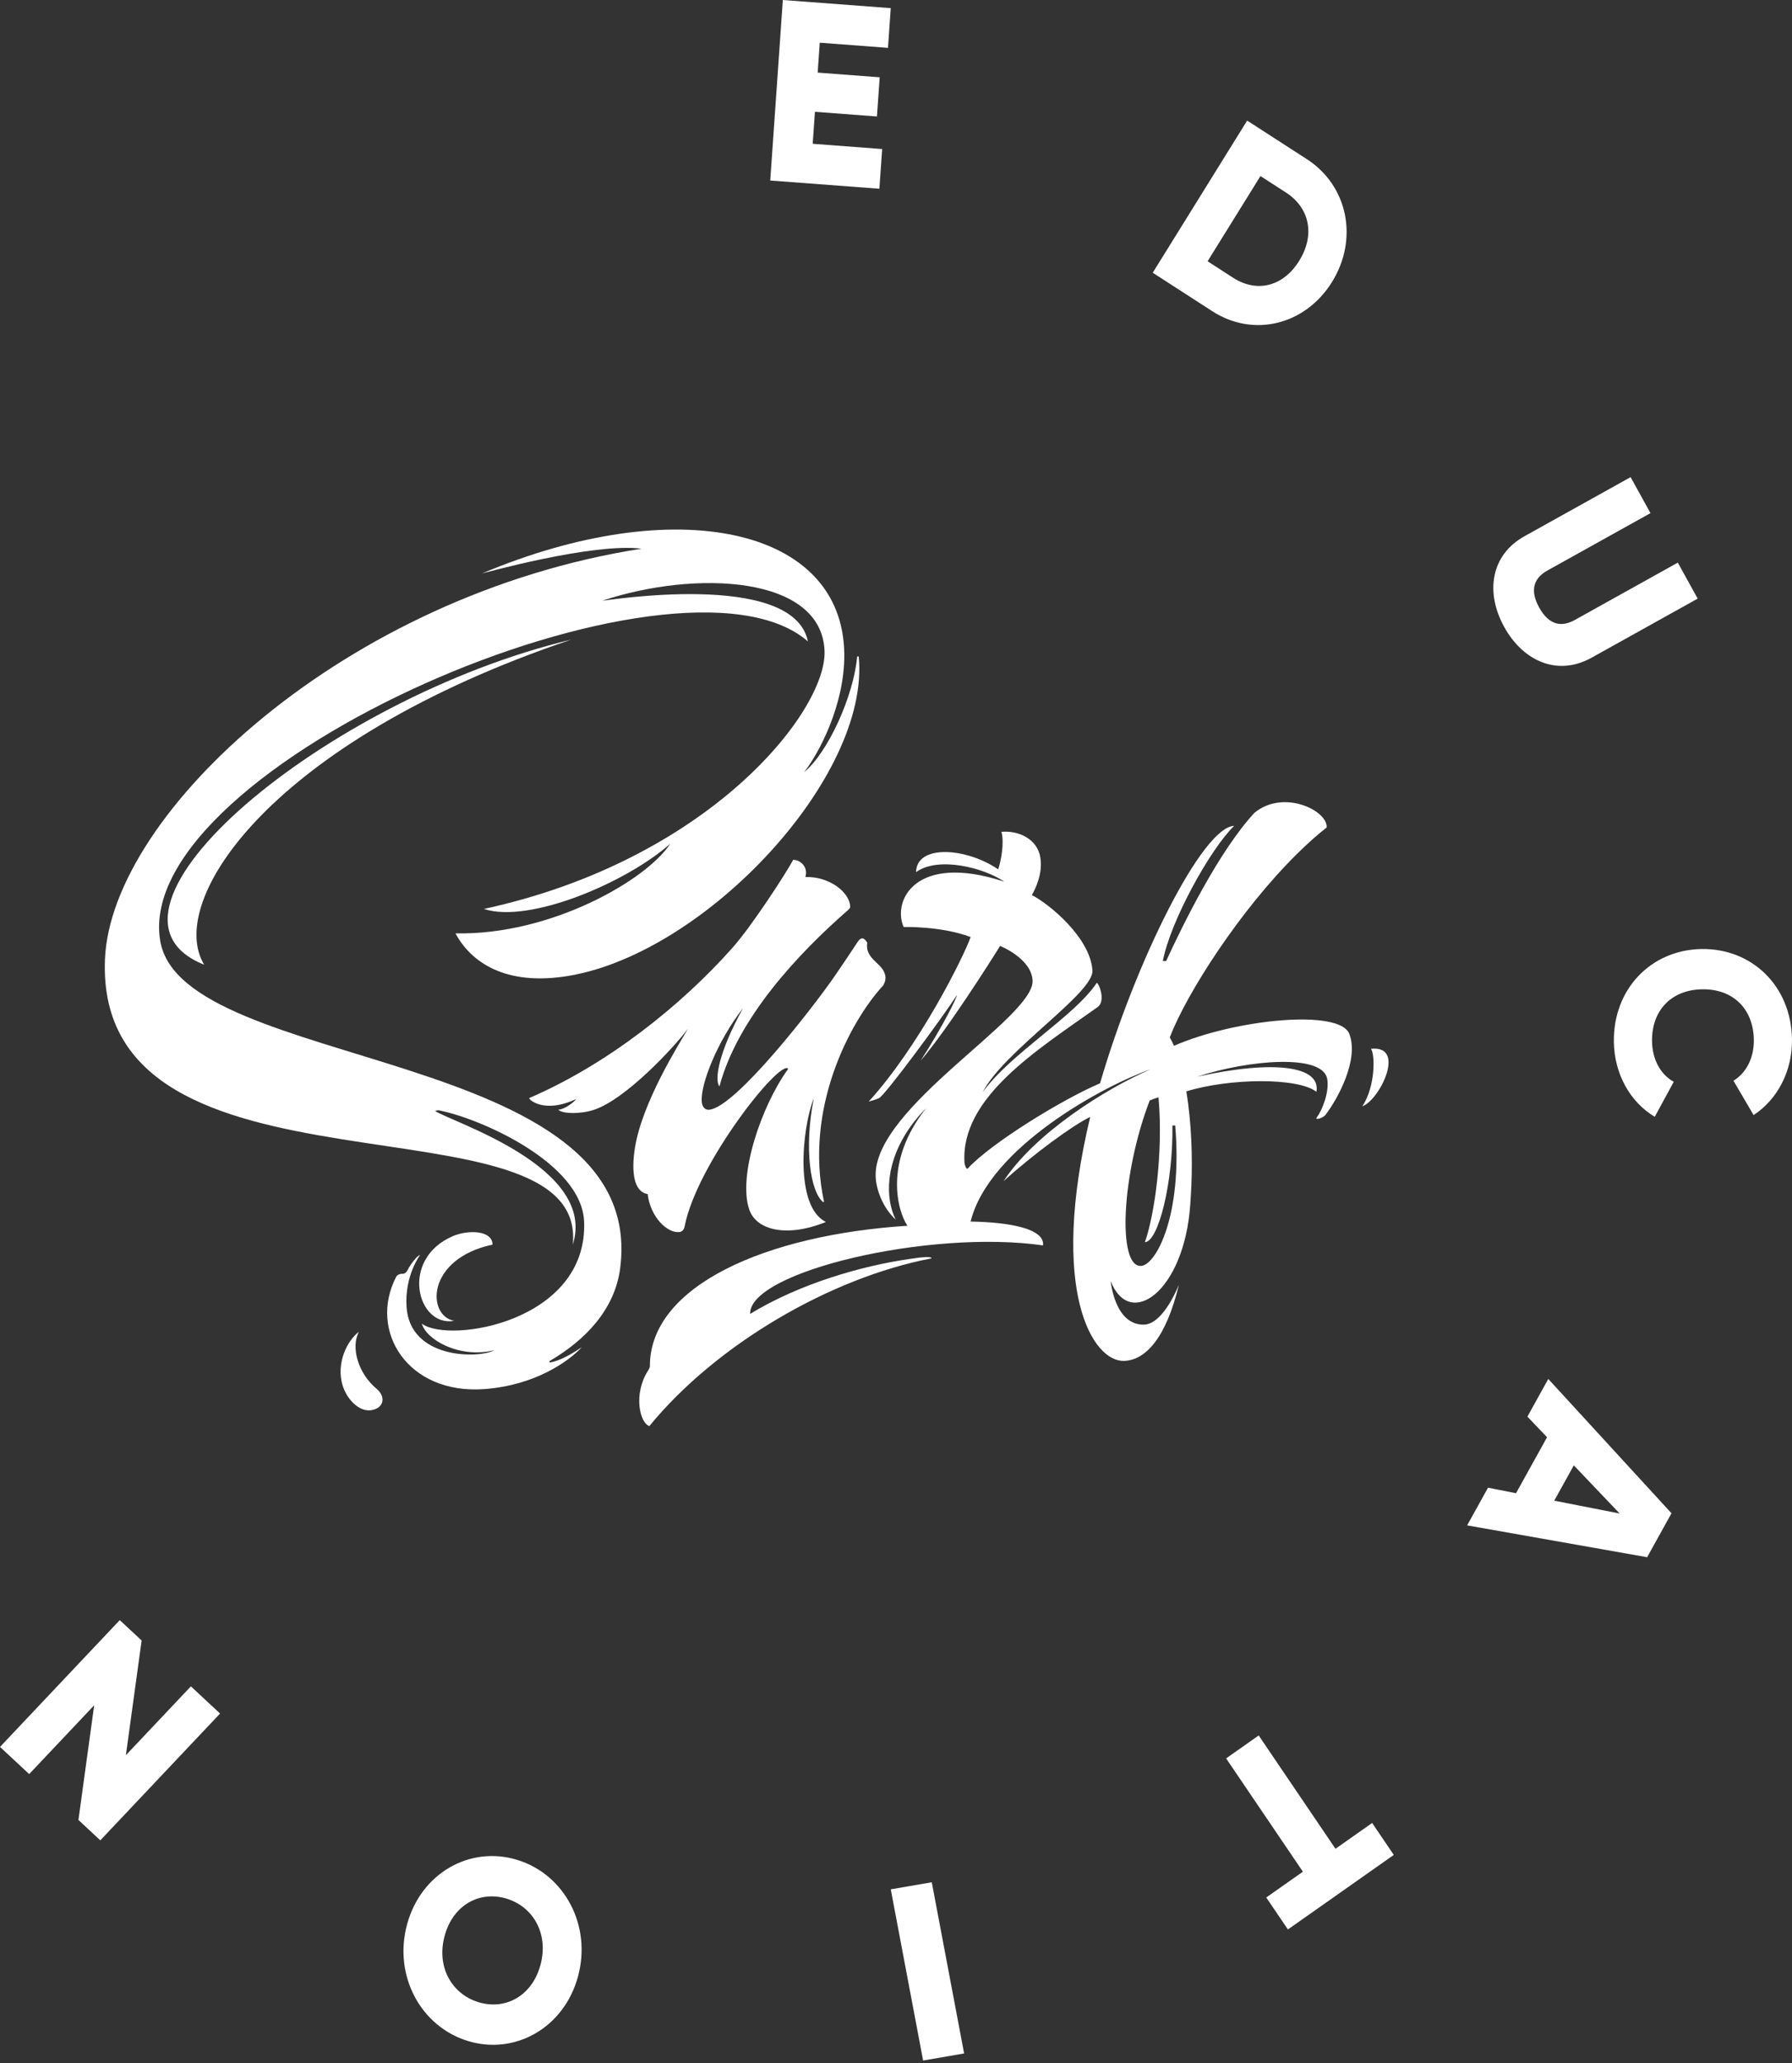 <svg width="285" height="328" viewBox="0 0 285 328" fill="none" xmlns="http://www.w3.org/2000/svg">
<rect x="0" y="0" width="285" height="328" fill="#333333" stroke="none"/>
<path d="M140.3 23.694L139.858 30.008L122.499 28.698L124.503 0L141.666 1.295L141.225 7.608L130.375 6.79L130.043 11.543L139.907 12.289L139.471 18.519L129.608 17.775L129.253 22.859L140.3 23.694Z" fill="white"/>
<path d="M211.844 44.828C207.6 51.67 199.358 53.707 192.819 49.485L183.333 43.359L198.347 19.172L207.832 25.297C214.373 29.518 216.091 37.986 211.844 44.828ZM206.627 41.459C209.202 37.312 208.257 33.023 204.53 30.616L200.465 27.991L192.056 41.537L196.122 44.162C199.85 46.57 204.055 45.606 206.627 41.459Z" fill="white"/>
<path d="M242.445 85.255L259.333 75.856L262.492 81.578L246.105 90.7C244.217 91.751 243.109 93.537 244.787 96.577C246.464 99.618 248.563 99.62 250.451 98.568L266.839 89.447L270 95.17L253.112 104.569C247.768 107.542 242.27 105.179 239.228 99.671C236.186 94.162 237.101 88.229 242.445 85.255Z" fill="white"/>
<path d="M270.596 150.878C278.612 150.742 284.861 156.753 284.998 165.184C285.082 170.257 282.704 174.776 278.892 177.278L275.688 171.817C277.77 170.544 278.977 168.125 278.93 165.289C278.848 160.335 275.565 157.194 270.7 157.279C265.837 157.362 262.659 160.614 262.74 165.569C262.787 168.406 264.072 170.82 266.194 171.983L263.171 177.549C259.279 175.217 256.753 170.786 256.669 165.672C256.531 157.244 262.579 151.014 270.596 150.878Z" fill="white"/>
<path d="M241.108 237.395L246.043 228.493L242.919 225.218L246.24 219.227L265.834 240.582L261.962 247.568L233.334 242.506L236.656 236.515L241.108 237.395ZM247.186 238.581L257.595 240.622L250.299 232.966L247.186 238.581Z" fill="white"/>
<path d="M201.384 301.665L207.212 297.564L195.001 279.552L200.183 275.905L212.394 293.919L218.224 289.818L221.668 294.897L204.83 306.747L201.384 301.665Z" fill="white"/>
<path d="M146.812 327.584L141.667 300.367L148.189 299.244L153.334 326.461L146.812 327.584Z" fill="white"/>
<path d="M91.92 314.247C89.695 322.393 81.903 326.775 74.402 324.475C66.899 322.176 62.522 314.058 64.748 305.914C66.973 297.768 74.764 293.385 82.267 295.687C89.769 297.988 94.146 306.1 91.92 314.247ZM70.72 307.745C69.37 312.689 71.833 317 76.088 318.307C80.343 319.612 84.598 317.358 85.949 312.416C87.298 307.473 84.836 303.161 80.582 301.854C76.327 300.55 72.071 302.804 70.72 307.745Z" fill="white"/>
<path d="M0 277.726L19.046 257.569L22.526 260.807L20.02 279.044L30.359 268.099L35 272.421L15.954 292.578L12.473 289.34L14.979 271.105L4.641 282.046L0 277.726Z" fill="white"/>
<path d="M216.667 175.879C218.756 172.701 218.71 167.68 218.043 166.741C223.721 166.121 219.422 174.905 216.667 175.879Z" fill="white"/>
<path d="M140.541 154.392C139.852 153.011 137.583 152.227 137.921 149.907C137.93 149.834 137.846 149.748 137.795 149.674C137.321 148.978 136.873 149.028 136.392 149.762C135.223 151.554 134.02 153.324 132.816 155.083C129.503 159.912 117.134 175.888 112.863 176.418C112.02 176.522 111.667 175.867 111.61 175.143C111.378 172.426 114.062 165.558 118.155 160.297C114.231 167.418 113.6 171.736 114.421 172.715C117.329 161.85 126.934 151.604 134.909 144.649C135.074 144.478 135.217 144.338 135.214 144.188C135.189 141.854 131.823 139.283 128.086 139.437C128.589 137.792 127.212 136.657 126.144 136.703C125.095 138.7 119.486 147.356 116.43 150.749C108.358 159.827 96.679 169.182 84.183 174.562C83.939 174.688 86.449 177.176 91.63 174.722C91.52 174.983 90.091 176.273 88.786 176.437C89.499 177.09 92.279 177.16 94.486 176.431C99.448 174.801 107.133 166.604 109.426 163.531C108.035 165.926 102.124 175.218 100.973 182.524C100.372 186.342 100.809 189.499 103.001 189.827C103.428 193.476 106.133 196.121 108.091 195.867C108.426 195.825 108.773 195.548 108.876 195.012C110.804 184.985 124.143 168.229 125.36 169.926C121.094 175.762 117.281 187.022 119.183 192.358C120.32 195.566 125.122 196.798 131.354 194.27C126.374 191.852 127.498 179.482 129.417 174.638C127.866 182.503 128.861 189.497 130.93 191.126L131.053 191.043C127.852 176.28 135.166 162.403 140.464 156.665C140.936 155.845 140.95 155.208 140.541 154.392Z" fill="white"/>
<path d="M72.23 209.982C66.384 211.068 63.454 200.161 72.074 196.5C74.346 195.535 78.287 195.517 78.333 197.869C67.724 200.141 67.871 209.205 72.23 209.982Z" fill="white"/>
<path d="M90.834 101.69C51.739 111.045 11.356 145.006 32.475 153.37C26.3 143.221 43.021 117.828 90.834 101.69Z" fill="white"/>
<path d="M59.078 224.19C61.175 223.83 61.313 221.971 59.918 220.816C56.95 218.355 55.744 214.173 57.09 211.722C55.263 213.076 53.364 216.731 54.519 220.344C55.238 222.598 57.215 224.51 59.078 224.19Z" fill="white"/>
<path d="M106.606 134.132C102.793 139.963 87.523 148.71 72.441 148.387C74.797 152.805 80.221 156.89 90.56 155.124C112.302 151.405 138.443 123.473 136.571 104.368C136.49 104.368 136.408 104.368 136.328 104.368C135.757 110.645 131.69 119.65 127.884 122.761C130.152 119.894 134.375 112.103 134.275 103.944C134.035 83.793 107.44 78.191 76.638 91.177C76.514 91.23 94.25 86.242 102.035 87.233C54.93 94.566 17.642 129.262 16.693 152.505C15.024 193.399 93.652 172.729 91.092 197.884C95.029 185.555 71.886 178.415 69.208 176.628C69.499 176.501 69.707 176.504 69.9 176.544C76.505 177.861 92.533 184.923 92.898 194.22C93.521 210.115 71.45 213.69 67.096 210.44C67.739 212.916 72.968 216.042 78.643 214.657C76.078 216.03 65.189 216.069 64.658 207.778C64.337 202.776 66.8 199.541 66.8 199.541C66.315 199.581 65.244 201.109 64.906 201.765C64.674 202.207 64.449 202.56 63.838 202.52C63.573 202.505 63.145 202.72 63.016 202.972C58.533 211.584 64.836 221.74 77.031 220.837C84.993 220.25 90.349 216.531 92.53 214.18C91.353 214.98 89.14 216.37 87.436 216.611C87.41 216.545 87.383 216.477 87.355 216.411C93.079 213.085 97.818 208.17 98.645 201.539C103.06 166.276 28.971 170.448 25.481 149.581C20.819 121.712 108.104 84.197 128.488 101.973C126.181 90.498 95.777 95.591 95.769 95.507C110.638 90.572 130.669 91.497 131.136 103.479C131.514 113.068 112.778 136.746 76.956 144.505C84.183 146.889 99.64 140.304 106.606 134.132Z" fill="white"/>
<path d="M214.584 164.348C213.025 160.389 196.475 162.002 186.711 166.263C186.501 165.784 186.279 165.33 186.039 164.917C188.818 157.751 197.257 144.662 206.29 135.74C207.85 134.201 209.426 132.788 210.993 131.548C211.178 128.878 204.153 125.409 199.517 129.213C193.858 135.3 188.045 147.156 185.472 152.774L184.935 152.792C186.124 146.503 192.428 135.042 196.279 131.294C191.239 131.474 180.65 152.705 174.95 172.229H174.938C168.927 174.797 157.73 181.658 153.903 185.771C153.688 186.002 153.411 185.156 153.392 184.854C152.741 174.484 164.91 166.972 174.57 160.104C175.791 159.234 174.958 156.681 174.446 156.237C170.808 161.667 160.863 167.364 156.309 173.601C159.611 167.132 173.965 157.894 173.742 154.298C173.42 149.098 166.898 143.729 164.105 142.3C164.614 141.412 165.88 138.948 165.457 136.322C164.973 133.316 161.883 131.995 159.271 132.25C159.741 134.01 159.228 136.758 158.75 138.211C153.666 134.734 145.763 134.204 145.691 138.649C149.207 136.098 156.494 137.951 159.707 140.164C145.524 135.505 141.889 143.267 143.718 147.377C143.718 147.377 149.627 147.196 154.369 148.971C153.302 152.035 146.235 166.277 138.155 175.132C138.727 174.947 139.277 174.829 139.77 174.604C140.747 174.168 149.709 161.998 152.189 158.214C152.239 158.452 150.2 162.747 146.435 168.606C150.618 163.735 157.366 153.109 159.055 150.386C159.055 150.386 164.004 152.349 164.223 155.854C164.587 161.789 138.877 176.058 139.262 187.031C139.331 189.047 140.368 191.985 142.449 193.894C141.606 192.184 141.191 189.944 141.463 187.434C141.841 183.95 143.551 179.952 147.311 176.151C140.392 184.845 142.836 192.717 144.319 194.873C121.735 196.322 103.447 204.446 103.36 217.067C103.413 217.346 103.177 217.727 103.003 218.002C100.73 221.64 101.721 226.175 103.271 226.724C113.909 213.72 132.148 203.102 148.159 200.054C148.159 199.752 146.868 199.8 144.769 200.136C137.019 201.241 127.206 204.074 119.301 208.884C119.087 202.186 147.803 195.398 165.886 197.996C166.181 195.337 160.586 194.307 154.364 194.203C157.322 182.314 175.858 172.465 182.992 170C175.953 173.031 164.643 180.092 159.603 187.783C164.365 183.479 170.704 178.831 173.387 177.573C166.776 205.269 173.782 216.536 178.783 216.357C182.26 216.238 185.482 212.596 187.494 204.255C185.915 207.999 183.905 210.521 181.999 210.589C177.267 210.756 176.642 203.659 176.642 203.659C179.662 211.451 188.351 205.386 189.302 191.481C189.366 190.519 189.428 189.535 189.474 188.508C189.679 183.986 189.485 178.397 188.677 173.508C195.445 171.411 206.404 171.263 209.363 173.574C210.094 169.45 202.571 168.48 190.385 171.174C198.636 168.467 210.301 167.512 211.072 171.487C211.462 173.501 210.312 176.476 209.433 177.623C209.009 178.174 210.411 177.754 210.781 177.274C212.821 174.629 216.175 168.378 214.584 164.348ZM181.464 201.254C177.705 201.48 178.338 186.737 182.847 174.958C183.264 174.775 183.739 174.609 184.253 174.452C185.032 183.521 183.582 193.221 182.087 197.483C184.236 197.407 186.596 187.934 186.46 178.937L186.904 178.924C188.114 193.245 183.829 201.168 181.464 201.254Z" fill="white"/>
</svg>
